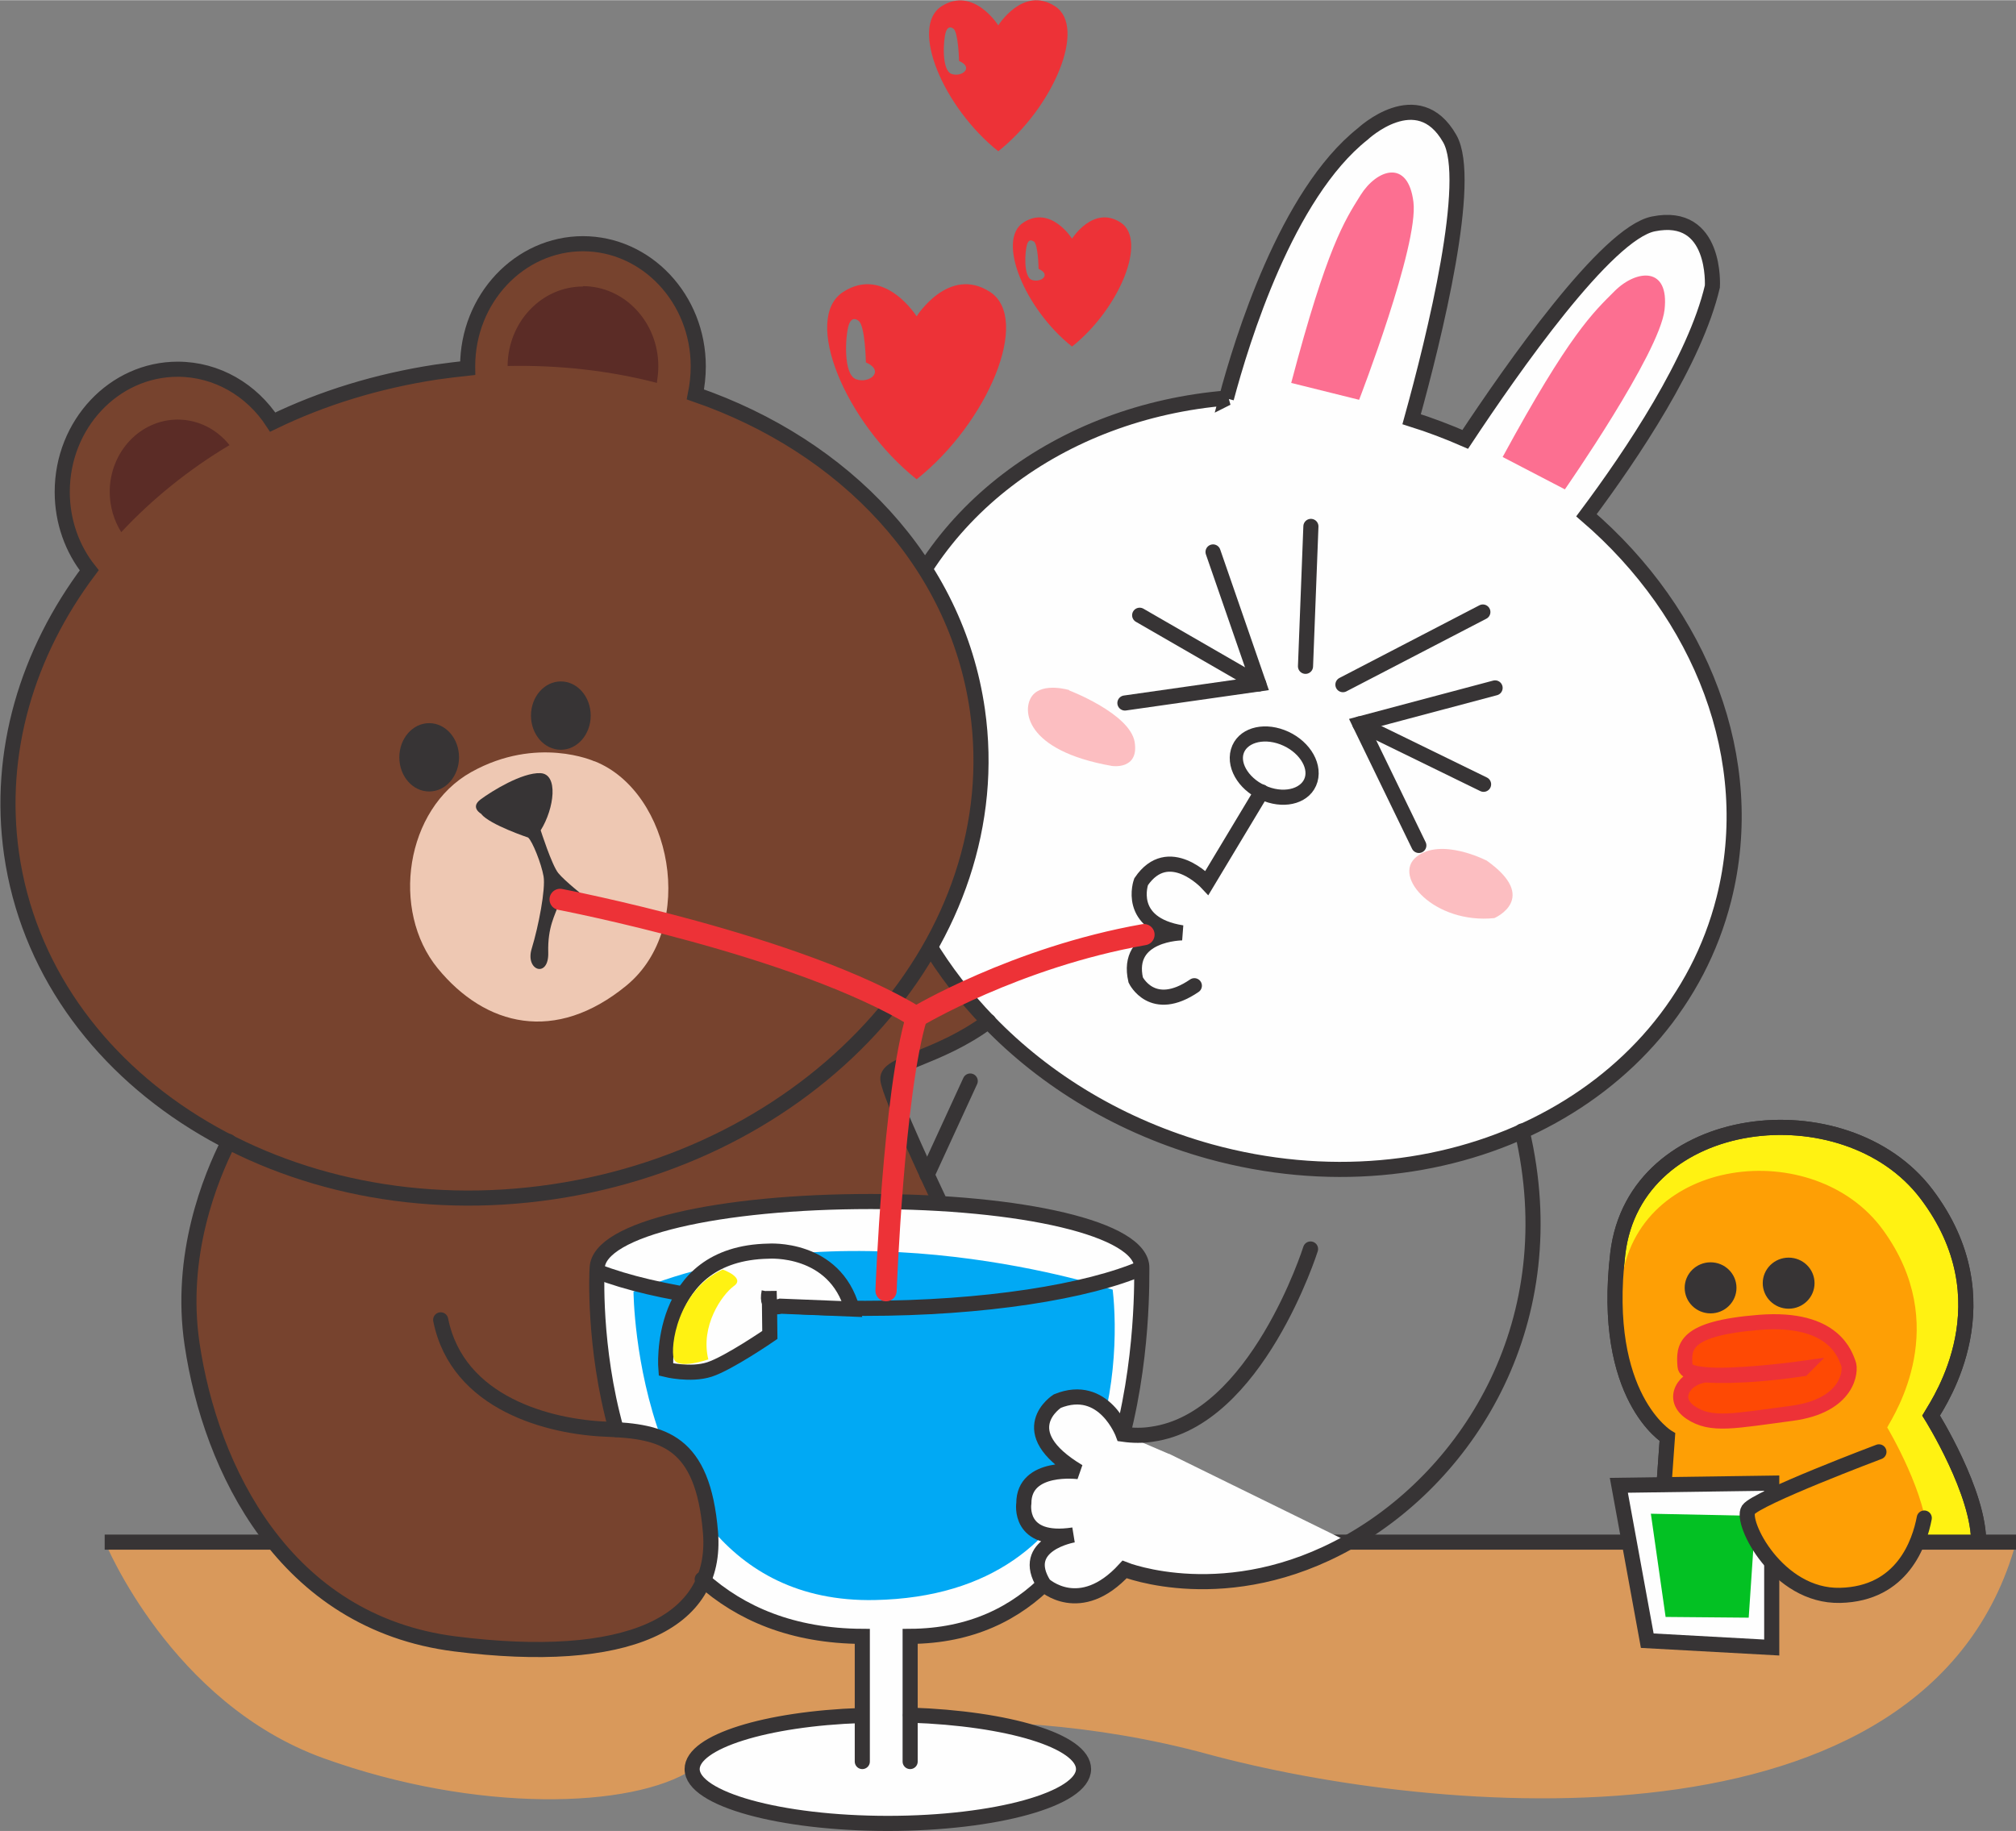 <?xml version="1.0" encoding="UTF-8"?>
<!DOCTYPE svg PUBLIC "-//W3C//DTD SVG 1.1//EN" "http://www.w3.org/Graphics/SVG/1.1/DTD/svg11.dtd">
<!-- Creator: CorelDRAW -->
<svg xmlns="http://www.w3.org/2000/svg" xml:space="preserve" width="4.578in" height="4.159in" shape-rendering="geometricPrecision" text-rendering="geometricPrecision" image-rendering="optimizeQuality" fill-rule="evenodd" clip-rule="evenodd"
viewBox="0 0 5.604 5.09"
 xmlns:xlink="http://www.w3.org/1999/xlink">
 <rect x="0" y="0" width="5.604" height="5.09" fill="#808080" stroke="none"/>
 <g id="Layer_x0020_1">
  <path fill="#FFF212" stroke="#373435" stroke-width="0.042" d="M4.622 4.178l0.013 -0.183c0,0 -0.185,-0.111 -0.138,-0.51 0.047,-0.399 0.633,-0.463 0.858,-0.166 0.225,0.297 0.038,0.574 0.013,0.616 0,0 0.136,0.217 0.132,0.357 -0.004,0.14 -0.293,0.259 -0.293,0.259l-0.234 0.004c0,0 -0.378,-0.153 -0.351,-0.378z"/>
  <path fill="#FE9F05" d="M4.613 4.182l0.011 -0.162c0.002,-0.057 -0.157,-0.098 -0.117,-0.453 0.04,-0.355 0.537,-0.412 0.728,-0.147 0.191,0.264 0.032,0.51 0.011,0.548 0,0 0.115,0.193 0.112,0.317 -0.004,0.125 -0.249,0.23 -0.249,0.23l-0.198 0.004c0,0 -0.321,-0.136 -0.297,-0.336z"/>
  <ellipse fill="#373435" cx="4.755" cy="3.58" rx="0.072" ry="0.071"/>
  <ellipse fill="#373435" cx="4.972" cy="3.567" rx="0.072" ry="0.071"/>
  <path fill="#FE4904" stroke="#ED3237" stroke-width="0.042" d="M5.012 3.804c0,0 -0.143,0.02 -0.24,0.019 -0.049,-0.001 -0.087,-0.007 -0.088,-0.025 -0.004,-0.053 -0.006,-0.105 0.206,-0.122 0.212,-0.017 0.24,0.095 0.248,0.114 0.008,0.019 0.002,0.118 -0.158,0.139 -0.16,0.021 -0.223,0.036 -0.28,-0.002 -0.057,-0.038 -0.019,-0.098 0.041,-0.105 0,0 0.096,0.009 0.27,-0.017z"/>
  <path fill="none" stroke="#373435" stroke-width="0.042" d="M4.622 4.178l0.013 -0.183c0,0 -0.185,-0.111 -0.138,-0.51 0.047,-0.399 0.633,-0.463 0.858,-0.166 0.225,0.297 0.038,0.574 0.013,0.616 0,0 0.136,0.217 0.132,0.357 -0.004,0.14 -0.293,0.259 -0.293,0.259l-0.234 0.004c0,0 -0.378,-0.153 -0.351,-0.378z"/>
  <path fill="#D9995B" d="M5.604 4.287l-5.312 0c0,0 0.183,0.448 0.608,0.601 0.425,0.153 0.857,0.14 1.025,0.031 0.168,-0.109 0.807,-0.213 1.431,-0.043 0.625,0.17 2.002,0.302 2.248,-0.588z"/>
  <line fill="none" stroke="#373435" stroke-width="0.042" x1="5.604" y1="4.287" x2="0.291" y2= "4.287" />
  <path fill="#77432E" d="M0.891 2.961l-0.256 0.213c0,0 -0.245,0.444 -0.007,0.891 0.238,0.447 0.547,0.536 0.917,0.519 0.37,-0.017 0.442,-0.194 0.431,-0.298 -0.011,-0.103 -0.004,-0.294 -0.262,-0.313 0,0 -0.073,-0.28 -0.054,-0.418 0.019,-0.138 0.118,-0.142 0.319,-0.184 0.201,-0.041 0.639,-0.027 0.639,-0.027 0,0 -0.153,-0.284 -0.151,-0.345 0.002,-0.061 0.04,-0.03 0.137,-0.08 0.097,-0.05 0.143,-0.081 0.143,-0.081 0,0 -0.119,-0.131 -0.162,-0.207 -0.043,-0.076 -0.367,0.14 -0.378,0.155 -0.011,0.015 -0.151,0.083 -0.161,0.093 -0.011,0.011 -1.156,0.081 -1.156,0.081z"/>
  <path fill="#FEFEFE" d="M2.531 4.897l0 -0.348c0.678,-0.004 0.641,-1.007 0.644,-1.024 0.002,-0.11 -0.336,-0.185 -0.754,-0.185 -0.418,0 -0.756,0.075 -0.76,0.185 -0.001,0.008 -0.011,0.22 0.053,0.449 0.082,0.012 0.18,0.037 0.204,0.094 0.044,0.101 0.07,0.155 0.057,0.253 -0.003,0.025 -0.012,0.049 -0.022,0.07 0.106,0.095 0.25,0.158 0.445,0.159l0 0.348 0.134 0z"/>
  <path fill="#01A9F4" d="M1.761 3.59c0,0 0.001,0.205 0.079,0.414 0.036,0.015 0.066,0.035 0.078,0.063 0.032,0.074 0.054,0.123 0.059,0.182 0.099,0.118 0.243,0.203 0.454,0.199 0.663,-0.013 0.686,-0.655 0.662,-0.863 0,0 -0.734,-0.245 -1.331,0.005z"/>
  <path fill="#FEFEFE" stroke="#373435" stroke-width="0.042" stroke-linecap="round" d="M3.411 1.106c-0.461,0.038 -0.85,0.322 -0.958,0.748 -0.089,0.351 0.034,0.716 0.295,0.986 0.159,0.165 0.37,0.293 0.615,0.361 0.646,0.178 1.286,-0.137 1.429,-0.702 0.098,-0.388 -0.063,-0.793 -0.382,-1.067 0.127,-0.17 0.302,-0.431 0.35,-0.636 0,0 0.013,-0.21 -0.164,-0.174 -0.13,0.026 -0.392,0.401 -0.523,0.599 -0.048,-0.021 -0.098,-0.04 -0.149,-0.056 0.064,-0.231 0.171,-0.666 0.106,-0.78 -0.089,-0.157 -0.242,-0.013 -0.242,-0.013 -0.212,0.168 -0.336,0.574 -0.379,0.735z"/>
  <path fill="#ED3237" d="M2.548 1.332c0.198,-0.157 0.319,-0.446 0.204,-0.521 -0.115,-0.074 -0.204,0.068 -0.204,0.068 0,0 -0.089,-0.142 -0.204,-0.068 -0.115,0.074 0.006,0.363 0.204,0.521zm-0.162 -0.441c0,0 -0.018,-0.016 -0.027,0.013 -0.009,0.029 -0.016,0.137 0.021,0.15 0.037,0.013 0.081,-0.023 0.027,-0.047 0,0 -0.002,-0.105 -0.021,-0.116z"/>
  <path fill="#ED3237" d="M2.98 0.963c0.131,-0.104 0.211,-0.296 0.135,-0.345 -0.076,-0.049 -0.135,0.045 -0.135,0.045 0,0 -0.059,-0.094 -0.135,-0.045 -0.076,0.049 0.004,0.241 0.135,0.345zm-0.107 -0.292c0,0 -0.012,-0.011 -0.018,0.008 -0.006,0.019 -0.011,0.091 0.014,0.099 0.025,0.008 0.054,-0.015 0.018,-0.031 0,0 -0.001,-0.07 -0.014,-0.077z"/>
  <path fill="#ED3237" d="M2.775 0.42c0.153,-0.122 0.247,-0.345 0.158,-0.403 -0.089,-0.058 -0.158,0.053 -0.158,0.053 0,0 -0.069,-0.11 -0.158,-0.053 -0.089,0.058 0.005,0.281 0.158,0.403zm-0.125 -0.341c0,0 -0.014,-0.012 -0.021,0.01 -0.007,0.022 -0.012,0.106 0.016,0.116 0.029,0.01 0.063,-0.018 0.021,-0.036 0,0 -0.002,-0.081 -0.016,-0.09z"/>
  <path fill="#77432E" stroke="#373435" stroke-width="0.042" stroke-linecap="round" d="M1.62 0.677c0.177,0 0.321,0.153 0.321,0.341 0,0.027 -0.003,0.053 -0.008,0.078 0.415,0.143 0.725,0.466 0.784,0.878 0.09,0.63 -0.438,1.229 -1.18,1.339 -0.741,0.11 -1.415,-0.311 -1.505,-0.94 -0.04,-0.283 0.044,-0.559 0.216,-0.788 -0.047,-0.059 -0.075,-0.135 -0.075,-0.218 0,-0.188 0.144,-0.341 0.321,-0.341 0.109,0 0.206,0.058 0.264,0.147 0.138,-0.067 0.291,-0.114 0.454,-0.139 0.03,-0.004 0.059,-0.008 0.088,-0.011 -2.40942e-005,-0.002 -6.26449e-005,-0.003 -6.26449e-005,-0.005 0,-0.188 0.144,-0.341 0.321,-0.341z"/>
  <path fill="#5B2C26" d="M0.494 1.166c0.058,0 0.11,0.028 0.144,0.071 -0.114,0.068 -0.215,0.15 -0.301,0.242 -0.02,-0.032 -0.032,-0.071 -0.032,-0.112 0,-0.111 0.085,-0.201 0.189,-0.201z"/>
  <path fill="#5B2C26" d="M1.62 0.795c0.116,0 0.21,0.1 0.21,0.223 0,0.016 -0.002,0.031 -0.004,0.046 -0.131,-0.034 -0.271,-0.05 -0.415,-0.047 0.001,-0.122 0.094,-0.221 0.21,-0.221z"/>
  <path fill="none" stroke="#373435" stroke-width="0.042" stroke-linecap="round" d="M0.636 3.173c-0.051,0.101 -0.139,0.316 -0.102,0.564 0.051,0.344 0.255,0.773 0.731,0.833 0.476,0.06 0.731,-0.055 0.71,-0.31 -0.021,-0.255 -0.132,-0.281 -0.289,-0.287 -0.157,-0.006 -0.414,-0.07 -0.461,-0.304"/>
  <ellipse fill="#FEFEFE" cx="2.468" cy="4.918" rx="0.544" ry="0.151"/>
  <g id="_210766032">
   <polyline id="_210766440" fill="none" stroke="#373435" stroke-width="0.042" stroke-linecap="round" points="3.372,1.534 3.499,1.901 3.127,1.954 "/>
   <line id="_210766704" fill="none" stroke="#373435" stroke-width="0.042" stroke-linecap="round" x1="3.168" y1="1.71" x2="3.499" y2= "1.901" />
  </g>
  <g id="_210766368">
   <polyline id="_210766296" fill="none" stroke="#373435" stroke-width="0.042" stroke-linecap="round" points="4.156,1.912 3.78,2.012 3.944,2.35 "/>
   <line id="_210766392" fill="none" stroke="#373435" stroke-width="0.042" stroke-linecap="round" x1="4.124" y1="2.18" x2="3.78" y2= "2.012" />
  </g>
  <line fill="none" stroke="#373435" stroke-width="0.042" stroke-linecap="round" x1="3.644" y1="1.463" x2="3.629" y2= "1.852" />
  <line fill="none" stroke="#373435" stroke-width="0.042" stroke-linecap="round" x1="4.122" y1="1.701" x2="3.733" y2= "1.903" />
  <ellipse fill="none" stroke="#373435" stroke-width="0.042" stroke-linecap="round" transform="matrix(0.829 0.314 -0.274 0.95 3.542 2.128)" rx="0.124" ry="0.083"/>
  <path fill="none" stroke="#373435" stroke-width="0.042" stroke-linecap="round" d="M3.507 2.201l-0.152 0.253c0,0 -0.107,-0.115 -0.183,-0.003 0,0 -0.043,0.117 0.114,0.142 0,0 -0.159,0.001 -0.129,0.131 0,0 0.046,0.096 0.163,0.016"/>
  <ellipse fill="#373435" cx="1.193" cy="2.105" rx="0.083" ry="0.095"/>
  <ellipse fill="#373435" cx="1.559" cy="1.989" rx="0.083" ry="0.095"/>
  <path fill="#EEC8B3" d="M1.652 2.116c0,0 -0.159,-0.072 -0.342,0.03 -0.183,0.102 -0.225,0.385 -0.093,0.546 0.132,0.161 0.327,0.21 0.525,0.047 0.198,-0.164 0.125,-0.538 -0.089,-0.623z"/>
  <path fill="#373435" d="M1.339 2.263c0,0 -0.034,-0.018 -0.003,-0.041 0.031,-0.023 0.115,-0.075 0.166,-0.073 0.051,0.002 0.039,0.098 0.001,0.159 0,0 0.031,0.097 0.049,0.119 0.018,0.022 0.075,0.067 0.075,0.067 0,0 -0.065,-0.013 -0.074,0.019 -0.01,0.032 -0.031,0.063 -0.029,0.135 0.002,0.072 -0.065,0.051 -0.046,-0.011 0.019,-0.062 0.039,-0.166 0.033,-0.201 -0.006,-0.035 -0.031,-0.098 -0.043,-0.108 0,0 -0.105,-0.035 -0.13,-0.065z"/>
  <path fill="none" stroke="#373435" stroke-width="0.042" stroke-linecap="round" d="M2.61 3.336c0,0 -0.138,-0.291 -0.142,-0.336 -0.004,-0.045 0.14,-0.057 0.28,-0.161"/>
  <line fill="none" stroke="#373435" stroke-width="0.042" stroke-linecap="round" x1="2.697" y1="3.005" x2="2.577" y2= "3.266" />
  <path fill="none" stroke="#373435" stroke-width="0.042" stroke-linecap="round" d="M2.397 4.897l0 -0.348c-0.195,-0.001 -0.339,-0.064 -0.445,-0.159m-0.239 -0.416c-0.064,-0.229 -0.054,-0.441 -0.053,-0.449 0.003,-0.11 0.342,-0.185 0.76,-0.185 0.418,0 0.756,0.075 0.754,0.185 -0.002,0.017 0.035,1.02 -0.644,1.024l0 0.348"/>
  <path fill="#FCBEC1" d="M4.13 2.391c0,0 -0.125,-0.064 -0.193,-0.009 -0.068,0.055 0.051,0.187 0.217,0.17 0,0 0.128,-0.055 -0.023,-0.161z"/>
  <path fill="#FCBEC1" d="M2.972 1.918c0,0 -0.072,-0.022 -0.102,0.015 -0.03,0.037 -0.024,0.153 0.221,0.196 0,0 0.076,0.012 0.063,-0.067 -0.014,-0.079 -0.182,-0.143 -0.182,-0.143z"/>
  <path fill="#FC6F91" d="M3.589 1.064l0.189 0.047c0,0 0.166,-0.429 0.151,-0.55 -0.015,-0.121 -0.102,-0.091 -0.147,-0.019 -0.045,0.072 -0.093,0.144 -0.193,0.523zm0.588 0.206l0.173 0.09c0,0 0.263,-0.378 0.277,-0.499 0.014,-0.121 -0.077,-0.113 -0.138,-0.053 -0.06,0.06 -0.125,0.118 -0.312,0.462z"/>
  <path fill="none" stroke="#373435" stroke-width="0.042" stroke-linecap="round" d="M2.531 4.768c0.271,0.009 0.481,0.072 0.481,0.15 0,0.083 -0.244,0.151 -0.544,0.151 -0.3,0 -0.544,-0.068 -0.544,-0.151 0,-0.076 0.205,-0.14 0.47,-0.149"/>
  <path fill="none" stroke="#373435" stroke-width="0.042" d="M3.179 3.523c-0.155,0.068 -0.444,0.114 -0.774,0.114 -0.31,0 -0.583,-0.04 -0.743,-0.102"/>
  <path fill="#FEFEFE" stroke="#373435" stroke-width="0.042" d="M2.138 3.589l0.001 0.038 0.001 0.084c0,0 -0.115,0.079 -0.168,0.096 -0.053,0.017 -0.121,0 -0.121,0 0,0 -0.028,-0.323 0.285,-0.329 0,0 0.184,-0.014 0.233,0.161l-0.199 -0.008c0,0 -0.043,0.015 -0.032,-0.04z"/>
  <path fill="#FFF212" d="M2.009 3.529c0,0 0.064,0.023 0.031,0.046 -0.033,0.024 -0.094,0.111 -0.071,0.204 0,0 -0.086,0.03 -0.096,-0.002 -0.01,-0.032 0.009,-0.189 0.136,-0.248z"/>
  <polygon fill="#FEFEFE" stroke="#373435" stroke-width="0.042" points="4.5,4.129 4.579,4.561 4.925,4.58 4.925,4.123 "/>
  <polygon fill="#03C123" points="4.589,4.208 4.63,4.495 4.861,4.497 4.88,4.214 "/>
  <path fill="#FE9F05" d="M5.223 4.036c0,0 -0.34,0.128 -0.363,0.161 -0.023,0.034 0.081,0.242 0.255,0.238 0.174,-0.004 0.221,-0.147 0.234,-0.215 0,0 -0.169,-0.055 -0.125,-0.185z"/>
  <path fill="none" stroke="#373435" stroke-width="0.042" stroke-linecap="round" d="M5.223 4.036c0,0 -0.34,0.128 -0.363,0.161 -0.023,0.034 0.081,0.242 0.255,0.238 0.174,-0.004 0.221,-0.147 0.234,-0.215"/>
  <path fill="#FEFEFE" d="M3.25 4.042l-0.128 -0.055c0,0 -0.021,-0.104 -0.147,-0.103 -0.126,0.002 -0.079,0.165 0.013,0.199 0,0 -0.126,0.018 -0.134,0.057 -0.008,0.038 -0.015,0.14 0.106,0.129 0,0 -0.081,0.013 -0.077,0.081 0.004,0.068 0.123,0.146 0.242,0.012 0.314,0.094 0.623,-0.076 0.623,-0.076l-0.499 -0.245z"/>
  <path fill="none" stroke="#373435" stroke-width="0.042" stroke-linecap="round" d="M3.643 3.472c0,0 -0.15,0.475 -0.441,0.515 -0.025,0.004 -0.052,0.004 -0.08,0 0,0 -0.053,-0.145 -0.183,-0.092 0,0 -0.13,0.083 0.059,0.196 0,0 -0.152,-0.02 -0.152,0.088 0,0 -0.018,0.112 0.138,0.088 0,0 -0.153,0.026 -0.082,0.138 0,0 0.1,0.093 0.224,-0.042 0,0 0.285,0.114 0.623,-0.076 0.338,-0.19 0.605,-0.617 0.482,-1.143"/>
  <g id="_210762984">
   <path id="_210763104" fill="none" stroke="#ED3237" stroke-width="0.059" stroke-linecap="round" d="M1.557 2.5c0,0 0.663,0.127 0.99,0.327 0,0 0.276,-0.166 0.633,-0.229"/>
   <path id="_210763032" fill="none" stroke="#ED3237" stroke-width="0.059" stroke-linecap="round" d="M2.463 3.588c0,0 0.021,-0.552 0.085,-0.761"/>
  </g>
 </g>
</svg>
